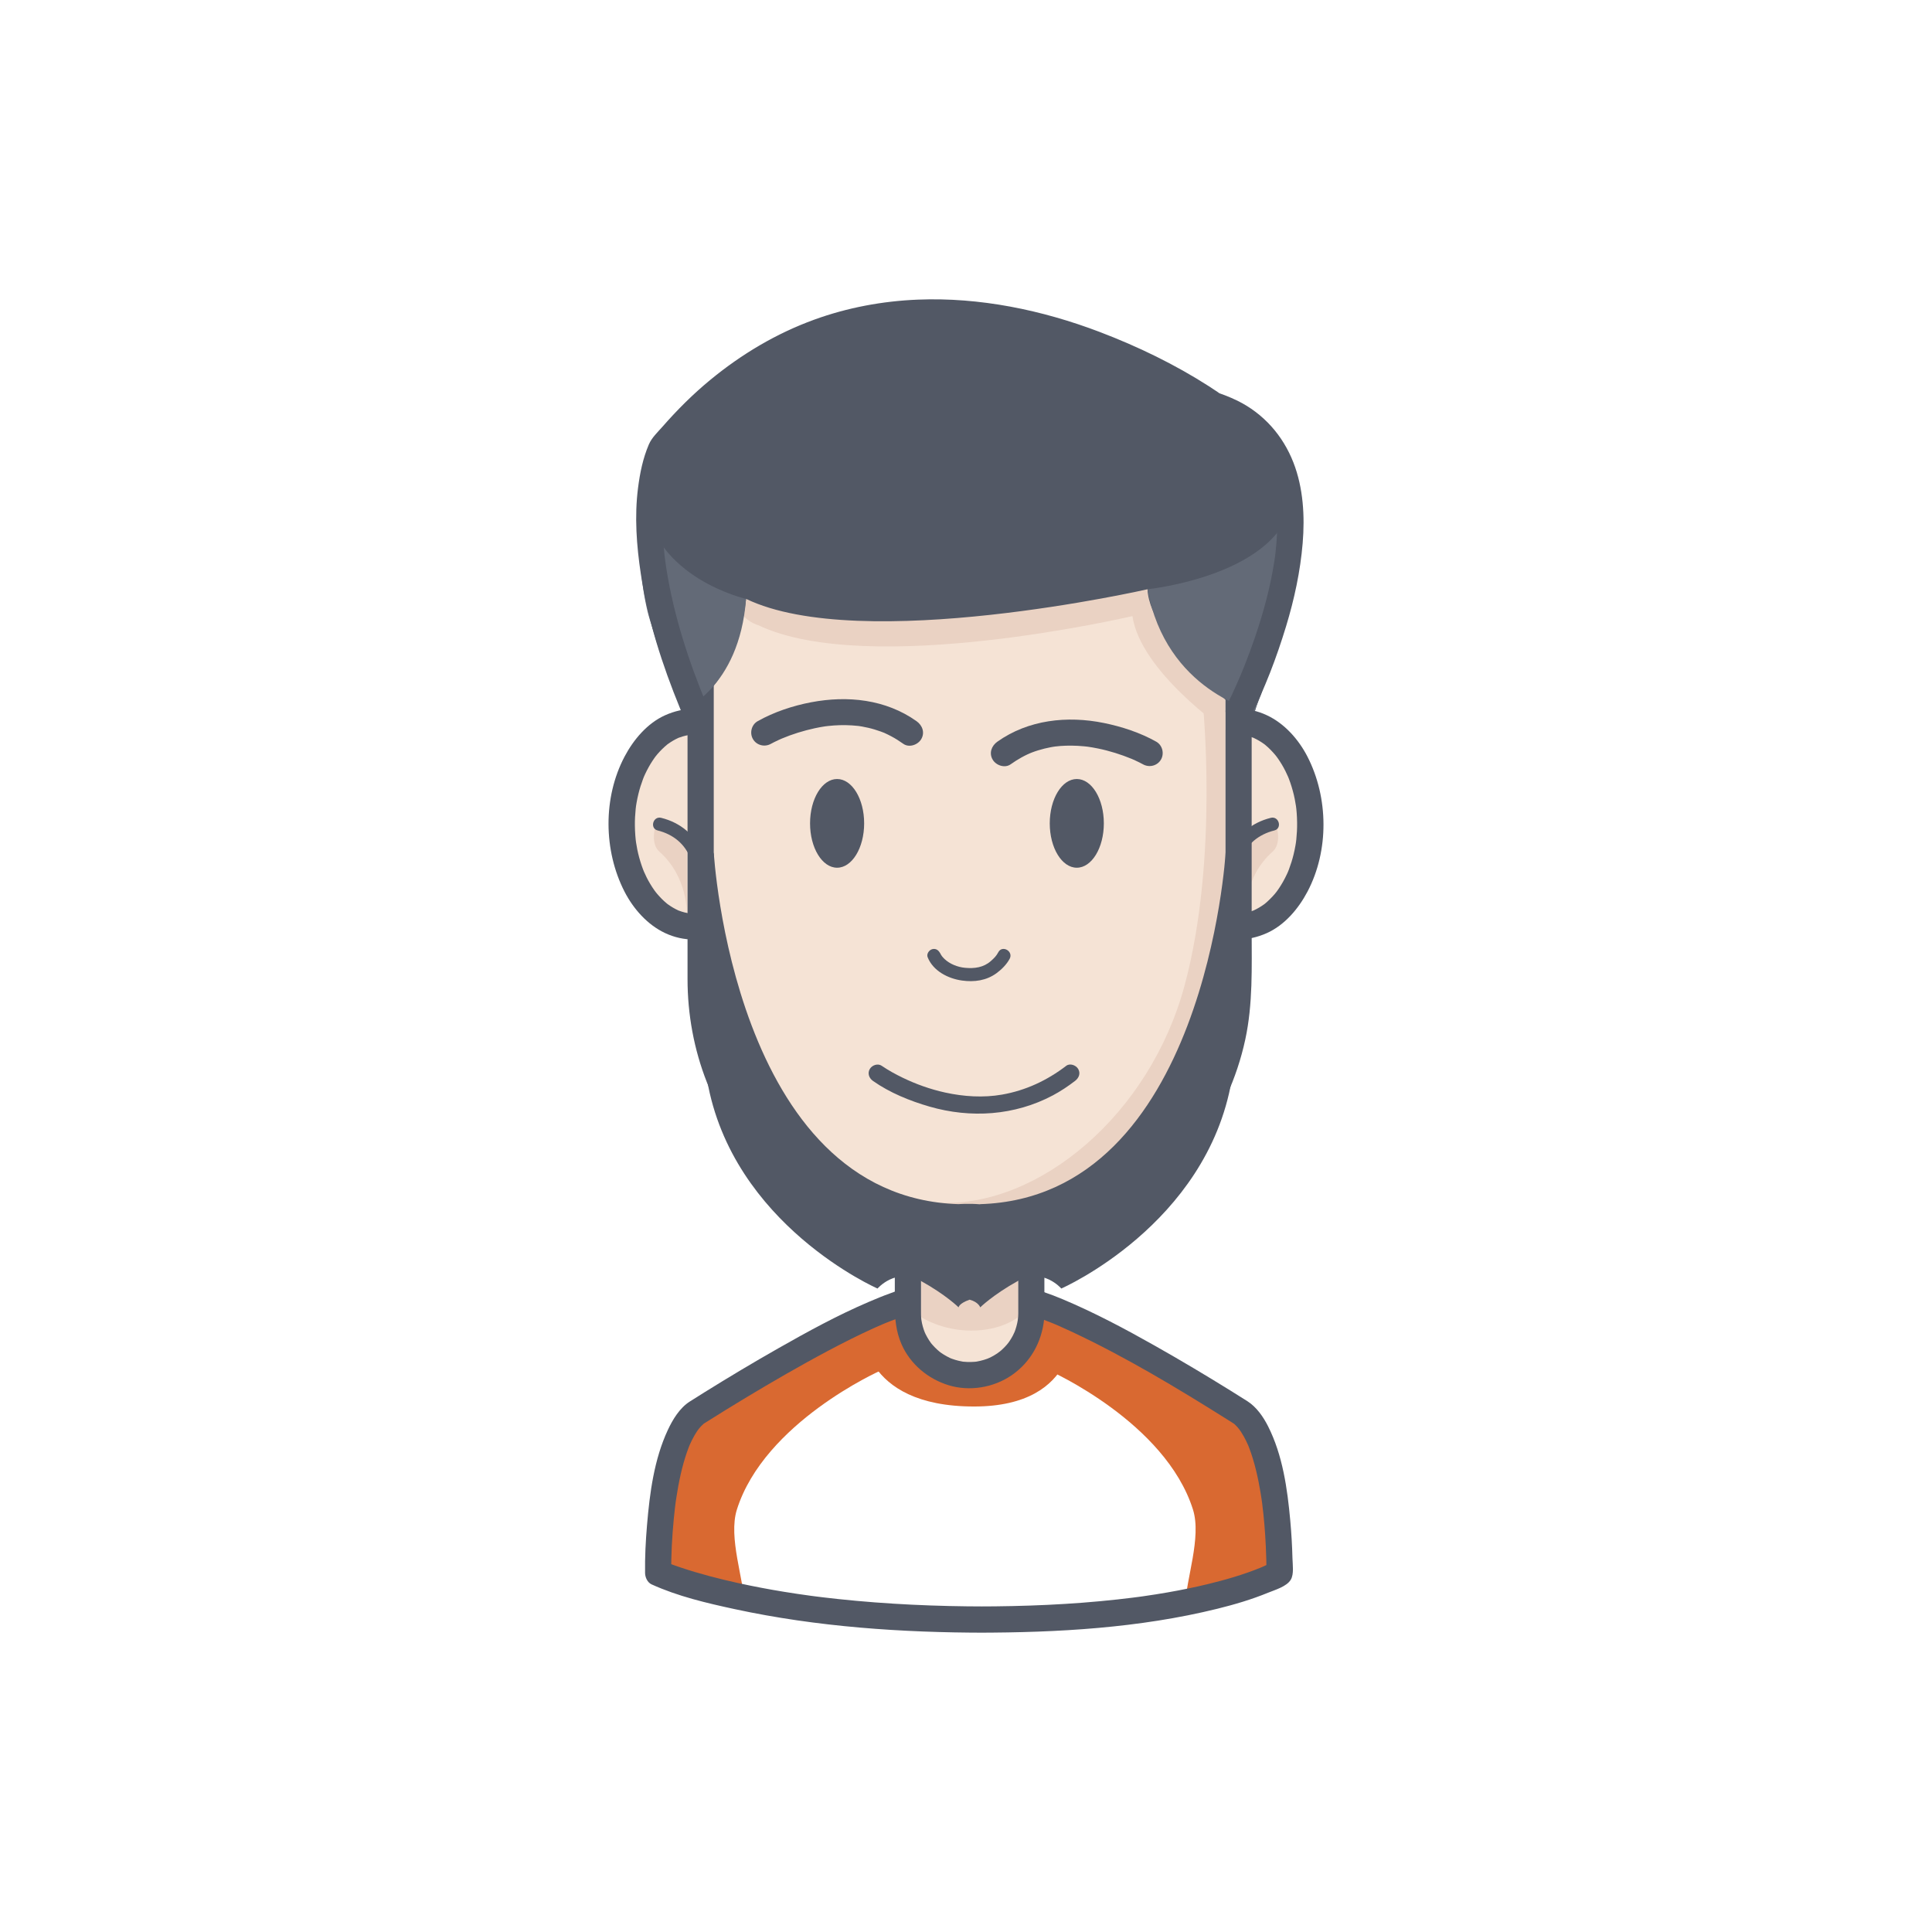 <?xml version="1.0" encoding="utf-8"?>
<!-- Generator: Adobe Illustrator 16.0.0, SVG Export Plug-In . SVG Version: 6.00 Build 0)  -->
<!DOCTYPE svg PUBLIC "-//W3C//DTD SVG 1.1//EN" "http://www.w3.org/Graphics/SVG/1.1/DTD/svg11.dtd">
<svg version="1.1" id="Layer_1" xmlns="http://www.w3.org/2000/svg" xmlns:xlink="http://www.w3.org/1999/xlink" x="0px" y="0px"
	 width="350px" height="350px" viewBox="0 0 350 350" enable-background="new 0 0 350 350" xml:space="preserve">
<g>
	<path fill="#D96931" d="M190.173,248.334c0,0,20.963,9.326,25.947,25.145c1.597,5.074-1.314,12.755-1.357,17.135
		c0,0,14.305-1.939,16.781-6.651c0,0-0.375-26.602-13.439-33.015c-13.063-6.413-26.602-12.521-26.602-12.521L190.173,248.334z"/>
	<path fill="#D96931" d="M159.438,248.334c0,0-20.963,9.326-25.946,25.145c-1.599,5.074,1.314,12.755,1.357,17.135
		c0,0-14.306-1.939-16.782-6.651c0,0,0.375-26.602,13.438-33.015s26.603-12.521,26.603-12.521L159.438,248.334z"/>
	<path fill="#D96931" d="M156.233,240.62c0,0-0.441,14.181,20.235,14.181c19.438,0,17.961-15.195,17.961-15.195l-4.489-1.033
		l-28.575-0.146L156.233,240.62z"/>
	<g>
		<g>
			<path fill="#525865" d="M177.082,295.774c14.508-0.007,29.31-0.844,43.446-4.331c3.125-0.771,6.232-1.689,9.213-2.914
				c1.21-0.498,3.369-1.108,4.102-2.361c0.597-1.016,0.326-2.741,0.299-3.857c-0.057-2.279-0.189-4.555-0.396-6.825
				c-0.525-5.786-1.375-11.861-4.024-17.104c-0.867-1.715-2.095-3.49-3.739-4.537c-1.005-0.641-2.015-1.272-3.027-1.9
				c-4.515-2.801-9.08-5.521-13.706-8.135c-5.44-3.072-10.97-6.019-16.733-8.439c-1.131-0.475-2.274-0.918-3.437-1.31
				c-0.869-0.294-1.779-0.63-2.704-0.63c-2.191,0-4.383,0-6.574,0c-3.19,0-6.381,0-9.569,0c-1.932,0-3.862,0-5.792,0
				c-1.031,0-2.178,0.514-3.139,0.854c-1.336,0.473-2.644,1.019-3.946,1.576c-5.646,2.415-11.063,5.385-16.397,8.416
				c-4.5,2.556-8.942,5.215-13.337,7.949c-0.894,0.556-1.785,1.115-2.672,1.681c-1.814,1.157-3.078,3.24-3.967,5.146
				c-2.491,5.344-3.279,11.414-3.77,17.233c-0.243,2.881-0.395,5.79-0.353,8.685c0.011,0.773,0.43,1.71,1.176,2.051
				c4.746,2.161,9.994,3.391,15.063,4.485c14.901,3.221,30.275,4.261,45.489,4.269c0-1.583,0-3.167,0-4.751c-0.5,0-1.002,0-1.504,0
				C174.019,291.023,174.019,295.774,177.082,295.774c0.502,0,1.004,0,1.504,0c3.064,0,3.064-4.749,0-4.751
				c-8.93-0.004-17.863-0.397-26.746-1.341c-0.884-0.095-1.768-0.195-2.65-0.3c-0.428-0.051-0.854-0.104-1.283-0.158
				c-0.21-0.026-0.418-0.053-0.629-0.081c-0.101-0.013-0.987-0.131-0.401-0.052c-1.625-0.219-3.248-0.462-4.866-0.725
				c-2.76-0.449-5.506-0.97-8.237-1.568c-3.525-0.774-7.028-1.683-10.453-2.826c-0.861-0.288-1.717-0.592-2.563-0.925
				c-0.298-0.116-1.183-0.491-0.103-0.032c-0.074-0.032-0.147-0.063-0.222-0.098c0.393,0.684,0.785,1.367,1.176,2.052
				c-0.046-3.27,0.146-6.556,0.454-9.81c0.062-0.664,0.134-1.329,0.212-1.993c0.04-0.34,0.083-0.68,0.128-1.021
				c-0.088,0.669-0.01,0.072,0.007-0.054c0.032-0.229,0.066-0.459,0.102-0.688c0.214-1.439,0.478-2.873,0.798-4.293
				c0.308-1.367,0.682-2.722,1.14-4.049c0.105-0.302,0.217-0.602,0.332-0.899c0.057-0.147,0.115-0.292,0.174-0.438
				c-0.256,0.63-0.052,0.126,0.004,0.001c0.257-0.586,0.548-1.156,0.866-1.711c0.138-0.242,0.287-0.478,0.44-0.711
				c0.104-0.158,0.672-0.912,0.179-0.279c0.337-0.432,0.715-0.828,1.126-1.189c0.355-0.313-0.567,0.39-0.191,0.149
				c0.127-0.081,0.255-0.161,0.381-0.241c1.229-0.78,2.466-1.549,3.705-2.313c4.732-2.918,9.519-5.749,14.377-8.452
				c2.767-1.539,5.56-3.031,8.394-4.443c1.321-0.658,2.655-1.295,3.999-1.904c0.602-0.273,1.208-0.538,1.815-0.797
				c-0.661,0.281,0.288-0.117,0.45-0.183c0.327-0.133,0.655-0.261,0.984-0.388c1.048-0.404,2.11-0.771,3.193-1.074
				c0.617-0.174-0.748-0.009,0.005-0.009c0.367,0,0.735,0,1.104,0c2.398,0,4.798,0,7.195,0c3.243,0,6.485,0,9.727,0
				c1.078,0,2.154,0,3.231,0c0.222,0,0.444,0,0.667,0c-0.493,0-0.613-0.092-0.14,0.041c0.283,0.079,0.565,0.165,0.846,0.254
				c1.138,0.359,2.254,0.786,3.358,1.233c0.145,0.06,0.29,0.119,0.436,0.18c0.515,0.214-0.499-0.213,0.02,0.008
				c0.301,0.129,0.602,0.26,0.9,0.392c0.678,0.298,1.349,0.605,2.018,0.919c9.812,4.586,19.176,10.221,28.338,15.978
				c0.385,0.242,0.77,0.483,1.152,0.728c0.068,0.044,0.137,0.088,0.204,0.132c-0.259-0.167-0.534-0.43-0.189-0.128
				c0.218,0.192,0.421,0.402,0.617,0.615c0.129,0.141,0.688,0.855,0.207,0.222c0.164,0.216,0.315,0.44,0.464,0.667
				c0.342,0.52,0.639,1.066,0.914,1.623c0.133,0.271,0.258,0.547,0.379,0.823c0.221,0.501-0.207-0.507,0.001,0.005
				c0.06,0.145,0.116,0.292,0.173,0.439c0.253,0.658,0.474,1.328,0.68,2.003c0.418,1.366,0.744,2.76,1.025,4.161
				c0.137,0.686,0.259,1.376,0.373,2.066c0.057,0.346,0.109,0.69,0.16,1.035c0.025,0.172,0.051,0.345,0.075,0.517
				c0.017,0.114,0.032,0.229,0.048,0.343c-0.047-0.346-0.053-0.385-0.018-0.118c0.334,2.573,0.54,5.164,0.662,7.755
				c0.077,1.63,0.131,3.266,0.107,4.897c0.393-0.685,0.785-1.368,1.178-2.052c-0.223,0.136-0.457,0.253-0.689,0.369
				c-0.293,0.148-0.59,0.288-0.889,0.424c-0.188,0.085-0.377,0.168-0.565,0.25c-0.518,0.223,0.38-0.16,0.196-0.082
				c-0.135,0.056-0.27,0.111-0.404,0.165c-3.073,1.247-6.279,2.166-9.5,2.946c-2.406,0.582-4.834,1.07-7.271,1.496
				c-1.449,0.253-2.904,0.479-4.36,0.688c-0.194,0.026-0.388,0.054-0.58,0.081c-0.093,0.012-0.751,0.102-0.155,0.021
				c-0.401,0.055-0.803,0.105-1.205,0.156c-0.906,0.115-1.814,0.221-2.722,0.32c-8.421,0.93-16.9,1.266-25.367,1.27
				C174.02,291.025,174.019,295.775,177.082,295.774z"/>
		</g>
	</g>
	<g>
		<ellipse fill="#F5E3D5" cx="224.304" cy="149.304" rx="13.056" ry="18.571"/>
		<g>
			<path fill="#525865" d="M208.872,149.304c0.035,7.417,3.021,16.364,10.237,19.735c3.384,1.581,7.002,1.512,10.39,0
				c3.23-1.441,5.734-4.424,7.354-7.492c3.93-7.441,3.828-17.036,0-24.486c-1.6-3.11-4.148-5.994-7.354-7.491
				c-3.384-1.581-7.002-1.512-10.39,0c-3.231,1.442-5.734,4.424-7.353,7.491C209.776,140.811,208.892,145.085,208.872,149.304
				c-0.015,3.064,4.736,3.063,4.751,0c0.018-3.785,0.833-7.421,2.651-10.601c0.208-0.367,0.438-0.723,0.672-1.074
				c0.114-0.173,0.236-0.34,0.356-0.508c0.398-0.553-0.294,0.359,0.127-0.167c0.532-0.667,1.13-1.278,1.771-1.84
				c0.143-0.126,0.291-0.246,0.438-0.364c-0.446,0.36,0.046-0.023,0.122-0.077c0.301-0.213,0.617-0.406,0.938-0.589
				c0.314-0.181,0.643-0.338,0.973-0.486c-0.558,0.25-0.002,0.014,0.102-0.024c0.224-0.081,0.453-0.148,0.682-0.213
				c0.344-0.097,0.694-0.166,1.047-0.224c-0.642,0.106-0.045,0.013,0.081,0.002c0.179-0.016,0.36-0.021,0.54-0.026
				c0.361-0.01,0.725,0.011,1.083,0.042c0.613,0.053-0.526-0.088,0.078,0.012c0.235,0.039,0.468,0.093,0.698,0.149
				c0.347,0.084,0.688,0.199,1.021,0.321c0.574,0.208-0.462-0.214,0.098,0.036c0.166,0.074,0.328,0.156,0.488,0.239
				c0.327,0.167,0.642,0.358,0.95,0.556c0.156,0.1,0.309,0.208,0.46,0.316c0.212,0.157,0.203,0.147-0.03-0.031
				c0.099,0.079,0.197,0.159,0.294,0.24c0.602,0.499,1.148,1.064,1.658,1.654c0.132,0.153,0.258,0.311,0.385,0.468
				c-0.335-0.419,0.082,0.122,0.12,0.175c0.286,0.396,0.548,0.811,0.801,1.23c0.452,0.749,0.837,1.536,1.185,2.337
				c-0.195-0.452,0.086,0.238,0.098,0.269c0.082,0.213,0.158,0.429,0.234,0.645c0.18,0.513,0.333,1.035,0.477,1.56
				c0.254,0.931,0.438,1.88,0.581,2.833c-0.068-0.458,0.038,0.349,0.038,0.353c0.027,0.249,0.048,0.499,0.068,0.749
				c0.048,0.592,0.068,1.188,0.076,1.782c0.015,1.018-0.043,2.036-0.145,3.047c0,0.003-0.103,0.812-0.038,0.353
				c-0.034,0.242-0.075,0.484-0.116,0.726c-0.094,0.554-0.215,1.103-0.347,1.649c-0.22,0.904-0.503,1.792-0.829,2.664
				c-0.011,0.03-0.289,0.723-0.098,0.27c-0.087,0.205-0.18,0.407-0.271,0.608c-0.214,0.462-0.451,0.913-0.698,1.357
				c-0.207,0.371-0.433,0.73-0.663,1.086c-0.113,0.174-0.233,0.345-0.353,0.515c-0.037,0.053-0.45,0.598-0.12,0.175
				c-0.527,0.675-1.119,1.297-1.754,1.872c-0.141,0.129-0.288,0.251-0.436,0.373c-0.489,0.406,0.393-0.285-0.117,0.087
				c-0.298,0.22-0.612,0.417-0.931,0.607c-0.312,0.187-0.638,0.349-0.968,0.503c-0.556,0.259,0.474-0.183-0.098,0.036
				c-0.223,0.086-0.449,0.158-0.678,0.227c-0.341,0.103-0.691,0.178-1.042,0.244c-0.604,0.111,0.534-0.054-0.078,0.011
				c-0.179,0.02-0.358,0.028-0.538,0.037c-0.362,0.018-0.725,0.004-1.085-0.021c-0.122-0.008-0.728-0.092-0.081,0.002
				c-0.235-0.034-0.469-0.084-0.7-0.136c-0.351-0.079-0.69-0.186-1.028-0.302c-0.102-0.035-0.666-0.265-0.102-0.024
				c-0.166-0.07-0.328-0.15-0.49-0.229c-0.329-0.161-0.645-0.346-0.957-0.538c-0.156-0.098-0.31-0.203-0.463-0.308
				c-0.103-0.071-0.203-0.145-0.303-0.219c0.23,0.182,0.242,0.189,0.034,0.023c-0.606-0.488-1.157-1.042-1.675-1.625
				c-0.133-0.15-0.262-0.306-0.388-0.461c-0.429-0.521,0.278,0.381-0.127-0.166c-0.289-0.393-0.556-0.801-0.812-1.216
				c-0.497-0.804-0.918-1.652-1.293-2.518c0.194,0.451-0.088-0.239-0.1-0.27c-0.082-0.213-0.158-0.429-0.233-0.645
				c-0.181-0.514-0.333-1.036-0.478-1.561c-0.125-0.46-0.23-0.926-0.328-1.393c-0.05-0.237-0.093-0.476-0.136-0.714
				c-0.015-0.083-0.149-0.978-0.097-0.584c-0.143-1.089-0.199-2.187-0.204-3.284C213.608,146.242,208.857,146.24,208.872,149.304z"
				/>
		</g>
	</g>
	<path fill="#EAD2C3" d="M231.335,149.97c0,0,0.822,2.897-0.803,4.329c-5.119,4.513-4.957,11.11-4.957,11.11v-11.757l1.664-1.86
		L231.335,149.97z"/>
	<g>
		<path fill="#525865" d="M224.35,159.557c-0.13-1.483,0.07-2.494,0.532-3.897c0.884-2.695,3.158-4.515,5.967-5.21
			c1.486-0.368,0.855-2.659-0.632-2.291c-3.503,0.868-6.19,3.122-7.491,6.493c-0.58,1.501-0.893,3.289-0.751,4.905
			C222.106,161.07,224.483,161.083,224.35,159.557L224.35,159.557z"/>
	</g>
	<g>
		<path fill="#F5E3D5" d="M164.479,224.563v13.379c0,6.17,5.002,11.174,11.173,11.174l0,0c6.172,0,11.174-5.004,11.174-11.174
			v-13.379H164.479z"/>
		<g>
			<path fill="#525865" d="M162.104,224.563c0,3.941,0,7.882,0,11.822c0,2.482,0.206,4.839,1.224,7.153
				c1.577,3.583,4.772,6.25,8.485,7.399c3.801,1.177,8.169,0.457,11.437-1.783c3.432-2.354,5.456-6.006,5.898-10.111
				c0.176-1.626,0.053-3.32,0.053-4.949c0-2.471,0-4.941,0-7.41c0-0.707,0-1.414,0-2.121c0-1.294-1.08-2.375-2.374-2.375
				c-7.38,0-14.76,0-22.14,0c-0.069,0-0.139,0-0.207,0c-3.063,0-3.063,4.75,0,4.75c7.38,0,14.76,0,22.14,0c0.068,0,0.138,0,0.207,0
				c-0.792-0.791-1.583-1.582-2.376-2.375c0,3.941,0,7.882,0,11.822c0,0.516,0,1.031,0,1.547c0,0.299-0.014,0.596-0.034,0.894
				c-0.004,0.065-0.098,0.778-0.017,0.233c-0.031,0.213-0.076,0.424-0.119,0.635c-0.086,0.416-0.209,0.824-0.342,1.229
				c-0.066,0.199-0.143,0.396-0.221,0.592c0.193-0.49-0.156,0.297-0.2,0.382c-0.188,0.37-0.409,0.726-0.637,1.073
				c-0.113,0.172-0.237,0.339-0.361,0.506c0.313-0.422-0.11,0.112-0.151,0.159c-0.27,0.313-0.565,0.604-0.867,0.886
				c-0.152,0.141-0.313,0.272-0.471,0.404c0.398-0.33-0.271,0.191-0.352,0.246c-0.343,0.235-0.704,0.441-1.072,0.637
				c-0.184,0.098-0.374,0.186-0.563,0.273c0.481-0.223-0.149,0.055-0.211,0.077c-0.397,0.148-0.808,0.263-1.219,0.364
				c-0.208,0.052-0.42,0.092-0.631,0.131c-0.279,0.044-0.283,0.047-0.012,0.01c-0.144,0.018-0.289,0.031-0.434,0.043
				c-0.442,0.039-0.886,0.039-1.328,0.025c-0.219-0.006-0.439-0.025-0.658-0.045c-0.715-0.063,0.475,0.084-0.228-0.033
				c-0.423-0.07-0.837-0.178-1.247-0.295c-0.203-0.061-0.403-0.13-0.603-0.2c-0.132-0.048-0.263-0.099-0.394-0.151
				c0.246,0.104,0.242,0.1-0.007-0.014c-0.379-0.175-0.742-0.381-1.099-0.598c-0.177-0.107-0.349-0.225-0.52-0.342
				c-0.053-0.036-0.59-0.456-0.181-0.129c-0.322-0.258-0.623-0.543-0.915-0.835c-0.146-0.146-0.285-0.3-0.422-0.455
				c-0.092-0.103-0.181-0.208-0.269-0.314c0.157,0.21,0.154,0.206-0.007-0.012c-0.248-0.333-0.467-0.688-0.675-1.046
				c-0.105-0.18-0.199-0.366-0.295-0.552c-0.029-0.056-0.31-0.688-0.105-0.196c-0.161-0.391-0.291-0.793-0.408-1.199
				c-0.06-0.205-0.106-0.414-0.154-0.621c-0.021-0.095-0.162-0.976-0.092-0.434c-0.091-0.705-0.077-1.417-0.077-2.127
				c0-4.139,0-8.277,0-12.417c0-0.051,0-0.102,0-0.153C166.855,221.5,162.104,221.5,162.104,224.563z"/>
		</g>
	</g>
	<path fill="#525865" d="M124.425,128.991l103.164-1.017c0,0,20.259-47.389-7.713-54.572c0,0-50.68-37.758-94.181-0.065
		C114.91,82.682,111.668,105.741,124.425,128.991z"/>
	<g>
		<ellipse fill="#F5E3D5" cx="125.696" cy="149.304" rx="13.057" ry="18.571"/>
		<g>
			<path fill="#525865" d="M136.377,149.304c-0.019,3.785-0.832,7.422-2.65,10.602c-0.21,0.367-0.438,0.722-0.673,1.073
				c-0.114,0.173-0.235,0.341-0.356,0.509c-0.398,0.551,0.294-0.36-0.127,0.166c-0.531,0.666-1.13,1.278-1.77,1.841
				c-0.145,0.125-0.292,0.245-0.44,0.364c0.448-0.36-0.046,0.023-0.122,0.077c-0.301,0.213-0.616,0.406-0.937,0.59
				c-0.314,0.18-0.643,0.338-0.974,0.485c0.56-0.25,0.004-0.014-0.101,0.024c-0.225,0.082-0.452,0.149-0.682,0.214
				c-0.345,0.097-0.695,0.166-1.047,0.224c0.642-0.106,0.044-0.012-0.081-0.002c-0.179,0.016-0.36,0.021-0.54,0.026
				c-0.362,0.01-0.724-0.01-1.083-0.042c-0.613-0.054,0.527,0.088-0.078-0.011c-0.235-0.039-0.467-0.093-0.698-0.149
				c-0.348-0.085-0.687-0.198-1.022-0.321c-0.574-0.208,0.463,0.214-0.097-0.036c-0.166-0.074-0.328-0.157-0.488-0.239
				c-0.327-0.167-0.642-0.357-0.95-0.555c-0.157-0.101-0.309-0.208-0.461-0.316c-0.212-0.157-0.202-0.146,0.03,0.031
				c-0.1-0.078-0.197-0.159-0.293-0.24c-0.603-0.5-1.148-1.064-1.658-1.655c-0.134-0.152-0.259-0.31-0.385-0.468
				c0.335,0.418-0.082-0.122-0.121-0.175c-0.286-0.397-0.548-0.811-0.801-1.23c-0.451-0.749-0.836-1.535-1.184-2.336
				c0.196,0.451-0.087-0.239-0.098-0.27c-0.083-0.213-0.159-0.429-0.234-0.645c-0.18-0.514-0.333-1.036-0.477-1.561
				c-0.254-0.931-0.438-1.879-0.581-2.833c0.069,0.458-0.038-0.35-0.038-0.353c-0.027-0.25-0.048-0.499-0.068-0.75
				c-0.048-0.592-0.068-1.187-0.077-1.781c-0.014-1.018,0.043-2.036,0.146-3.047c0-0.003,0.103-0.813,0.038-0.353
				c0.034-0.242,0.075-0.483,0.117-0.726c0.094-0.553,0.214-1.103,0.346-1.648c0.219-0.905,0.503-1.792,0.829-2.664
				c0.01-0.03,0.289-0.723,0.098-0.269c0.086-0.206,0.18-0.408,0.273-0.61c0.212-0.462,0.449-0.912,0.696-1.356
				c0.207-0.371,0.431-0.731,0.662-1.086c0.114-0.174,0.234-0.345,0.353-0.515c0.038-0.053,0.451-0.599,0.121-0.175
				c0.525-0.675,1.118-1.298,1.754-1.872c0.141-0.128,0.287-0.25,0.435-0.372c0.49-0.406-0.391,0.285,0.117-0.087
				c0.299-0.219,0.613-0.417,0.93-0.606c0.313-0.187,0.64-0.35,0.97-0.504c0.556-0.259-0.474,0.183,0.097-0.036
				c0.223-0.086,0.45-0.157,0.678-0.227c0.343-0.104,0.692-0.179,1.043-0.243c0.604-0.112-0.534,0.054,0.078-0.012
				c0.179-0.019,0.359-0.028,0.538-0.037c0.362-0.017,0.725-0.003,1.085,0.021c0.122,0.009,0.729,0.092,0.081-0.002
				c0.235,0.035,0.469,0.084,0.7,0.136c0.35,0.079,0.69,0.186,1.028,0.301c0.103,0.035,0.667,0.266,0.101,0.024
				c0.166,0.071,0.329,0.15,0.491,0.229c0.329,0.161,0.646,0.346,0.956,0.539c0.157,0.098,0.311,0.203,0.463,0.307
				c0.103,0.071,0.204,0.144,0.305,0.219c-0.231-0.181-0.242-0.189-0.034-0.023c0.607,0.488,1.158,1.043,1.673,1.625
				c0.135,0.15,0.261,0.306,0.389,0.461c0.428,0.521-0.277-0.38,0.127,0.167c0.29,0.391,0.555,0.801,0.813,1.215
				c0.496,0.804,0.916,1.652,1.294,2.519c-0.197-0.452,0.085,0.238,0.098,0.269c0.082,0.213,0.157,0.429,0.233,0.645
				c0.18,0.513,0.333,1.035,0.477,1.56c0.126,0.46,0.23,0.926,0.329,1.393c0.05,0.237,0.093,0.476,0.136,0.714
				c0.015,0.083,0.148,0.977,0.098,0.584C136.314,147.11,136.372,148.208,136.377,149.304c0.016,3.063,4.765,3.064,4.75,0
				c-0.035-7.417-3.02-16.363-10.237-19.734c-3.383-1.581-7.001-1.512-10.389,0c-3.23,1.442-5.734,4.424-7.354,7.491
				c-3.929,7.441-3.827,17.037,0,24.486c1.601,3.11,4.149,5.995,7.354,7.492c3.385,1.581,7.002,1.512,10.389,0
				c3.231-1.441,5.735-4.424,7.354-7.492c1.979-3.749,2.862-8.023,2.883-12.243C141.142,146.24,136.393,146.242,136.377,149.304z"/>
		</g>
	</g>
	<g>
		<path fill="#F5E3D5" d="M126.928,102.107v75.362c0,26.91,21.815,48.725,48.725,48.725l0,0c26.91,0,48.724-21.814,48.724-48.725
			v-75.362H126.928z"/>
		<g>
			<path fill="#525865" d="M124.554,102.107c0,4.81,0,9.618,0,14.427c0,10.009,0,20.02,0,30.029c0,8.585,0,17.171,0,25.755
				c0,1.689,0,3.377,0,5.064c0,6.364,1.162,12.736,3.494,18.66c5.355,13.599,16.341,24.297,30.016,29.408
				c13.914,5.201,29.88,3.762,42.777-3.512c12.544-7.074,21.72-19.554,24.754-33.625c1.397-6.48,1.157-13.059,1.157-19.637
				c0-9.367,0-18.732,0-28.097c0-9.532,0-19.063,0-28.595c0-3.292,0-6.585,0-9.878c0-1.294-1.081-2.375-2.376-2.375
				c-3.906,0-7.813,0-11.719,0c-9.086,0-18.171,0-27.256,0c-10.31,0-20.619,0-30.931,0c-7.582,0-15.165,0-22.748,0
				c-1.598,0-3.196,0-4.795,0c-3.063,0-3.063,4.75,0,4.75c3.908,0,7.814,0,11.721,0c9.086,0,18.171,0,27.255,0
				c10.311,0,20.62,0,30.932,0c7.582,0,15.164,0,22.747,0c1.599,0,3.197,0,4.794,0c-0.791-0.792-1.583-1.584-2.375-2.376
				c0,4.81,0,9.618,0,14.427c0,10.009,0,20.02,0,30.029c0,8.585,0,17.171,0,25.755c0,1.689,0,3.377,0,5.064
				c0,0.845-0.021,1.688-0.061,2.531c-0.041,0.879-0.113,1.757-0.2,2.632c-0.044,0.435-0.098,0.868-0.153,1.302
				c0.07-0.547-0.025,0.167-0.035,0.229c-0.042,0.286-0.088,0.571-0.135,0.856c-0.578,3.508-1.566,6.942-2.898,10.238
				c-0.021,0.055-0.291,0.699-0.084,0.209c-0.082,0.193-0.167,0.387-0.252,0.578c-0.168,0.385-0.345,0.766-0.523,1.146
				c-0.387,0.82-0.801,1.628-1.233,2.425c-0.826,1.527-1.745,3.004-2.729,4.434c-0.235,0.343-0.479,0.68-0.723,1.016
				c-0.121,0.168-0.246,0.335-0.37,0.502c-0.036,0.047-0.455,0.594-0.134,0.178c-0.549,0.712-1.123,1.404-1.712,2.084
				c-1.13,1.306-2.338,2.544-3.6,3.724c-0.606,0.565-1.229,1.112-1.864,1.647c-0.316,0.268-0.639,0.529-0.963,0.789
				c-0.162,0.13-0.326,0.258-0.488,0.385c0.411-0.32-0.274,0.203-0.346,0.257c-1.389,1.037-2.84,1.991-4.332,2.876
				c-1.5,0.889-3.052,1.686-4.639,2.408c-0.19,0.088-0.383,0.172-0.576,0.257c-0.055,0.024-0.697,0.296-0.206,0.091
				c-0.388,0.162-0.78,0.318-1.173,0.471c-0.855,0.332-1.721,0.635-2.593,0.917c-1.694,0.55-3.421,0.995-5.165,1.354
				c-0.846,0.175-1.698,0.321-2.553,0.45c-0.062,0.009-0.777,0.108-0.23,0.036c-0.217,0.028-0.433,0.054-0.648,0.08
				c-0.508,0.061-1.016,0.109-1.525,0.154c-1.842,0.162-3.692,0.207-5.541,0.16c-0.885-0.021-1.767-0.072-2.648-0.142
				c-0.437-0.034-0.873-0.077-1.309-0.124c-0.218-0.022-0.434-0.049-0.651-0.075c-0.144-0.017-0.287-0.035-0.433-0.054
				c0.272,0.037,0.268,0.035-0.015-0.004c-3.529-0.502-6.996-1.416-10.328-2.678c-0.395-0.15-0.786-0.307-1.176-0.467
				c-0.647-0.265,0.434,0.188-0.208-0.088c-0.193-0.082-0.387-0.168-0.577-0.254c-0.831-0.369-1.647-0.767-2.455-1.182
				c-1.546-0.795-3.043-1.682-4.496-2.637c-0.694-0.457-1.374-0.937-2.044-1.429c-0.169-0.122-0.333-0.247-0.5-0.372
				c-0.55-0.415,0.367,0.288-0.177-0.135c-0.381-0.299-0.757-0.604-1.13-0.914c-1.329-1.102-2.594-2.283-3.799-3.521
				c-1.206-1.237-2.34-2.546-3.407-3.903c-0.427-0.541,0.28,0.372-0.137-0.177c-0.125-0.165-0.248-0.333-0.372-0.499
				c-0.247-0.334-0.488-0.673-0.727-1.013c-0.518-0.739-1.011-1.494-1.486-2.26c-0.919-1.478-1.75-3.012-2.505-4.58
				c-0.182-0.378-0.356-0.761-0.529-1.143c-0.086-0.192-0.17-0.384-0.254-0.577c-0.278-0.641,0.181,0.438-0.087-0.208
				c-0.351-0.846-0.671-1.702-0.973-2.567c-0.585-1.676-1.066-3.387-1.463-5.117c-0.193-0.84-0.358-1.686-0.506-2.535
				c-0.074-0.428-0.14-0.855-0.203-1.284c-0.104-0.715,0.061,0.486-0.032-0.231c-0.036-0.289-0.069-0.578-0.101-0.867
				c-0.283-2.555-0.285-5.109-0.285-7.674c0-3.033,0-6.067,0-9.101c0-9.735,0-19.471,0-29.206c0-9.106,0-18.212,0-27.318
				c0-2.452,0-4.905,0-7.358C129.304,99.044,124.554,99.044,124.554,102.107z"/>
		</g>
	</g>
	<path fill="#EAD2C3" d="M118.665,149.97c0,0-0.822,2.897,0.802,4.329c5.12,4.513,4.958,11.11,4.958,11.11v-11.757l-1.662-1.86
		L118.665,149.97z"/>
	<g>
		<path fill="#525865" d="M128.025,159.557c0.142-1.626-0.188-3.388-0.751-4.905c-1.251-3.374-4.024-5.634-7.491-6.493
			c-1.488-0.368-2.118,1.923-0.632,2.291c2.837,0.703,5.045,2.517,5.968,5.21c0.476,1.39,0.66,2.424,0.531,3.897
			C125.516,161.083,127.893,161.07,128.025,159.557L128.025,159.557z"/>
	</g>
	<path fill="#EAD2C3" d="M221.934,132.231c0,0-15.323-10.561-16.783-20.622c0,0-47.755,11.201-67.79,1.646
		c0,0-4.42-1.095-4.119-6.332c0.756-13.118,88.23-4.185,88.23-4.185S221.934,112.62,221.934,132.231z"/>
	<path fill="#525865" d="M226.626,130.736c0,0-18.356-14.509-18.743-23.986c0,0-51.839,11.799-72.729,1.741
		c0,0-1.32,15.799-11.695,20.301c0,0-4.125-15.079,3.398-26.686c7.523-11.605,97.448-5.221,97.448-5.221
		S232.216,117.775,226.626,130.736z"/>
	<g>
		<path fill="#525865" d="M139.655,134.753c0.192-0.109,0.392-0.208,0.589-0.308c0.246-0.124,0.495-0.243,0.745-0.358
			c0.157-0.073,0.316-0.145,0.475-0.215c0.167-0.075,0.841-0.358,0.086-0.042c1.965-0.825,4.009-1.46,6.093-1.91
			c0.583-0.126,1.17-0.23,1.76-0.322c0.134-0.021,0.269-0.04,0.404-0.059c-0.58,0.083,0.11-0.008,0.189-0.017
			c0.35-0.04,0.699-0.068,1.05-0.094c1.46-0.107,2.928-0.077,4.383,0.078c0.284,0.035,0.299,0.035,0.042,0
			c0.227,0.032,0.452,0.07,0.677,0.108c0.381,0.065,0.757,0.146,1.132,0.232c0.77,0.175,1.523,0.409,2.266,0.674
			c0.151,0.055,0.301,0.112,0.451,0.171c0.736,0.284-0.395-0.184,0.333,0.14c0.379,0.169,0.75,0.358,1.117,0.551
			c0.764,0.402,1.491,0.87,2.195,1.369c1.058,0.751,2.639,0.191,3.249-0.852c0.697-1.192,0.202-2.502-0.853-3.25
			c-5.585-3.963-12.497-4.678-19.084-3.428c-3.316,0.629-6.743,1.765-9.696,3.428c-1.126,0.634-1.498,2.146-0.852,3.25
			C137.067,135.03,138.527,135.388,139.655,134.753L139.655,134.753z"/>
	</g>
	<g>
		<path fill="#525865" d="M209.462,134.362c-2.904-1.636-6.249-2.73-9.502-3.39c-6.617-1.343-13.664-0.592-19.277,3.39
			c-1.055,0.748-1.551,2.059-0.853,3.25c0.61,1.043,2.192,1.603,3.25,0.853c0.636-0.452,1.292-0.867,1.973-1.249
			c0.363-0.204,0.739-0.388,1.114-0.568c0.15-0.07,0.299-0.137,0.449-0.204c-0.391,0.174,0.34-0.13,0.334-0.128
			c0.738-0.284,1.498-0.509,2.265-0.703c0.374-0.095,0.753-0.172,1.132-0.246c0.15-0.028,0.301-0.054,0.452-0.079
			c0.044-0.007,0.79-0.111,0.269-0.044c1.386-0.176,2.788-0.2,4.182-0.13c0.354,0.018,0.705,0.047,1.059,0.078
			c0.139,0.013,0.278,0.027,0.417,0.042c0.08,0.008,0.771,0.095,0.19,0.017c0.662,0.089,1.319,0.208,1.973,0.34
			c2.11,0.428,4.176,1.083,6.166,1.9c0.231,0.096,0.156,0.065-0.223-0.094c0.108,0.045,0.217,0.092,0.323,0.14
			c0.163,0.071,0.326,0.145,0.487,0.219c0.26,0.119,0.518,0.242,0.773,0.369c0.219,0.108,0.438,0.219,0.65,0.339
			c1.129,0.635,2.588,0.277,3.25-0.853C210.961,136.508,210.59,134.996,209.462,134.362L209.462,134.362z"/>
	</g>
	<ellipse fill="#525865" cx="151.649" cy="149.16" rx="4.9" ry="8.035"/>
	<ellipse fill="#525865" cx="195.072" cy="149.16" rx="4.899" ry="8.035"/>
	<g>
		<path fill="#525865" d="M168.052,173.412c0.988,2.485,3.697,3.868,6.214,4.22c2.239,0.313,4.445,0.016,6.296-1.354
			c0.92-0.682,1.797-1.563,2.346-2.581c0.727-1.349-1.324-2.548-2.051-1.2c-0.369,0.684-0.704,1.027-1.354,1.605
			c-1.324,1.178-2.985,1.387-4.688,1.225c-1.362-0.129-2.758-0.703-3.69-1.58c-0.161-0.152-0.309-0.316-0.45-0.485
			c-0.21-0.249,0.135,0.188-0.04-0.054c-0.061-0.084-0.116-0.17-0.172-0.258c-0.093-0.146-0.349-0.745-0.119-0.168
			c-0.239-0.602-0.785-1.016-1.462-0.83C168.309,172.109,167.813,172.811,168.052,173.412L168.052,173.412z"/>
	</g>
	<g>
		<path fill="#525865" d="M158.146,195.818c3.032,2.141,6.691,3.623,10.229,4.648c7.472,2.162,15.44,1.645,22.353-2.025
			c1.416-0.752,2.755-1.648,4.028-2.623c0.685-0.523,1.044-1.353,0.568-2.166c-0.397-0.676-1.479-1.094-2.168-0.568
			c-3.456,2.645-7.343,4.467-11.64,5.217c-3.398,0.592-6.929,0.357-10.261-0.37c-2.785-0.608-5.38-1.556-7.728-2.694
			c-1.268-0.613-2.519-1.295-3.688-2.086c-0.032-0.021-0.064-0.044-0.097-0.066c-0.706-0.499-1.758-0.129-2.166,0.568
			C157.112,194.444,157.442,195.322,158.146,195.818L158.146,195.818z"/>
	</g>
	<path fill="#EAD2C3" d="M166.898,231.615c0,0,8.754,1.495,17.509,0v7.014c0,0-2.904,2.422-8.437,2.422
		c-5.39,0-9.072-2.422-9.072-2.422V231.615z"/>
	<path fill="#EAD2C3" d="M217.854,126.93c0,0,3.019,28.373-3.262,51.624c-6.329,23.437-26.355,40.045-44.268,39.341
		c0,0,16.455,6.328,28.584-0.376c10.908-6.028,22.51-19.592,23.024-38.015v-50.513L217.854,126.93z"/>
	<path fill="#525865" d="M222.036,154.431c0,0-3.643,62.444-44.456,63.712c0,0-0.014,0.008-0.039,0.026
		c-2.121-0.179-3.882-0.026-3.882-0.026c-40.814-1.268-44.354-63.712-44.354-63.712s-5.748,14.917-1.211,41.204
		s30.879,37.795,30.879,37.795s3.325-3.887,7.858-1.375c4.532,2.512,6.827,4.784,6.827,4.784s0.03-0.697,1.993-1.391
		c1.623,0.429,1.928,1.391,1.928,1.391s2.295-2.272,6.827-4.784c4.533-2.512,7.857,1.375,7.857,1.375s26.342-11.508,30.879-37.795
		C227.682,169.348,222.036,154.431,222.036,154.431z"/>
	<path fill="#636A77" d="M207.883,106.75c0,0,24.647-2.544,26.303-16.796c0,0,1.526,9.127-1.138,20.333
		c-0.83,3.495-5.701,18.505-5.701,18.505S211.248,125.241,207.883,106.75z"/>
	<path fill="#636A77" d="M135.153,108.491c0,0-16.722-3.76-18.378-18.012c0,0-2.127,9.092,0.537,20.298
		c0.829,3.495,6.146,18.015,6.146,18.015S133.938,124.766,135.153,108.491z"/>
	<g>
		<path fill="#525865" d="M226.429,129.991c2.705-5.249,4.839-10.885,6.555-16.526c1.492-4.905,2.58-9.949,3.007-15.064
			c0.405-4.868,0.114-10.01-1.673-14.601c-1.909-4.906-5.419-8.882-10.164-11.217c-0.719-0.353-1.46-0.662-2.204-0.957
			c-0.313-0.125-0.632-0.239-0.951-0.35c-0.368-0.128-0.419-0.279,0.067,0.07c-0.093-0.067-0.186-0.132-0.28-0.197
			c-0.562-0.389-1.132-0.763-1.706-1.131c-6.221-3.992-12.936-7.244-19.836-9.872c-10.469-3.984-21.745-6.319-32.977-5.865
			c-6.382,0.259-12.746,1.441-18.752,3.625c-6.893,2.505-13.179,6.255-18.833,10.908c-3.124,2.571-5.999,5.435-8.659,8.479
			c-0.881,1.005-1.941,1.976-2.476,3.222c-1.081,2.522-1.613,5.159-1.961,7.875c-0.662,5.192-0.268,10.462,0.51,15.618
			c1.258,8.341,3.879,16.449,7.068,24.237c0.08,0.195,0.161,0.389,0.241,0.583c0.496,1.195,1.556,2.035,2.922,1.659
			c1.132-0.312,2.155-1.724,1.659-2.922c-3.256-7.854-5.912-16.014-7.249-24.428c-0.063-0.389-0.119-0.778-0.175-1.167
			c-0.015-0.102-0.101-0.751-0.019-0.128c-0.024-0.187-0.048-0.373-0.071-0.561c-0.096-0.777-0.176-1.555-0.245-2.335
			c-0.119-1.352-0.189-2.708-0.215-4.065c-0.041-2.167,0.056-4.339,0.323-6.491c0.074-0.59-0.091,0.629,0.017-0.106
			c0.028-0.201,0.061-0.4,0.093-0.6c0.065-0.4,0.14-0.799,0.22-1.197c0.13-0.642,0.283-1.279,0.458-1.911
			c0.132-0.473,0.278-0.942,0.444-1.404c0.059-0.167,0.121-0.333,0.186-0.498c0.256-0.65-0.216,0.493-0.057,0.129
			c0.061-0.138,0.122-0.275,0.192-0.408c0.005-0.009,0.01-0.018,0.014-0.027c-0.386,0.717,0.162-0.168,0.3-0.334
			c0.713-0.858,1.447-1.699,2.196-2.528c2.674-2.962,5.583-5.711,8.707-8.193c0.019-0.016,0.606-0.474,0.231-0.185
			c0.177-0.137,0.355-0.272,0.534-0.408c0.355-0.268,0.714-0.53,1.073-0.792c0.767-0.555,1.549-1.089,2.34-1.608
			c1.471-0.967,2.989-1.863,4.539-2.699c1.492-0.804,3.021-1.536,4.578-2.207c0.615-0.264-0.447,0.186,0.169-0.07
			c0.182-0.076,0.366-0.15,0.551-0.224c0.367-0.148,0.735-0.29,1.104-0.43c0.791-0.3,1.591-0.578,2.395-0.843
			c2.996-0.987,6.076-1.711,9.193-2.205c0.365-0.058,0.73-0.111,1.097-0.162c-0.638,0.089-0.014,0.002,0.099-0.012
			c0.182-0.023,0.364-0.044,0.546-0.066c0.787-0.093,1.574-0.167,2.363-0.23c1.497-0.12,2.999-0.18,4.501-0.196
			c2.932-0.031,5.862,0.142,8.773,0.473c0.344,0.04,0.686,0.082,1.027,0.125c0.127,0.016,0.721,0.097,0.05,0.005
			c0.17,0.023,0.339,0.048,0.509,0.072c0.729,0.104,1.458,0.222,2.185,0.347c1.376,0.236,2.745,0.512,4.106,0.817
			c5.053,1.129,9.998,2.722,14.801,4.65c0.522,0.21,1.045,0.425,1.564,0.644c-0.733-0.308,0.153,0.066,0.322,0.139
			c0.292,0.125,0.582,0.253,0.872,0.381c0.994,0.438,1.979,0.892,2.96,1.36c1.736,0.829,3.451,1.705,5.141,2.624
			c2.27,1.232,4.499,2.544,6.657,3.963c0.413,0.271,0.823,0.546,1.226,0.831c0.606,0.428,1.535,0.585,2.229,0.86
			c0.117,0.047,0.646,0.274,0.039,0.013c0.148,0.064,0.295,0.131,0.443,0.198c0.289,0.132,0.572,0.272,0.855,0.417
			c0.59,0.301,1.16,0.638,1.716,0.996c0.249,0.161,0.491,0.329,0.732,0.5c0.118,0.085,0.235,0.172,0.351,0.26
			c-0.552-0.415-0.139-0.106-0.025-0.016c0.477,0.383,0.93,0.796,1.363,1.227c0.393,0.39,0.76,0.802,1.113,1.227
			c0.086,0.105,0.172,0.212,0.256,0.319c-0.44-0.558-0.131-0.168-0.041-0.047c0.188,0.255,0.367,0.516,0.541,0.78
			c0.299,0.451,0.571,0.92,0.827,1.396c0.128,0.238,0.25,0.48,0.368,0.724c0.09,0.185,0.518,1.169,0.205,0.422
			c0.441,1.056,0.785,2.151,1.061,3.26c0.135,0.543,0.248,1.092,0.348,1.642c0.051,0.278,0.094,0.558,0.137,0.837
			c0.023,0.156,0.09,0.675-0.008-0.068c0.025,0.189,0.047,0.378,0.068,0.567c0.135,1.202,0.192,2.412,0.201,3.62
			c0.01,1.238-0.045,2.476-0.141,3.709c-0.046,0.6-0.105,1.199-0.174,1.796c-0.033,0.3-0.07,0.599-0.109,0.898
			c0.094-0.722,0.024-0.182,0.004-0.033c-0.027,0.199-0.059,0.398-0.088,0.598c-0.723,4.805-2.014,9.519-3.588,14.111
			c-0.577,1.686-1.2,3.356-1.86,5.012c-0.136,0.343-0.274,0.684-0.415,1.025c-0.067,0.164-0.134,0.327-0.202,0.49
			c-0.081,0.193-0.391,0.928-0.037,0.092c-0.264,0.622-0.532,1.241-0.808,1.858c-0.523,1.175-1.059,2.35-1.648,3.494
			c-0.594,1.15-0.307,2.57,0.853,3.25C224.25,131.472,225.834,131.141,226.429,129.991L226.429,129.991z"/>
	</g>
</g>
</svg>
